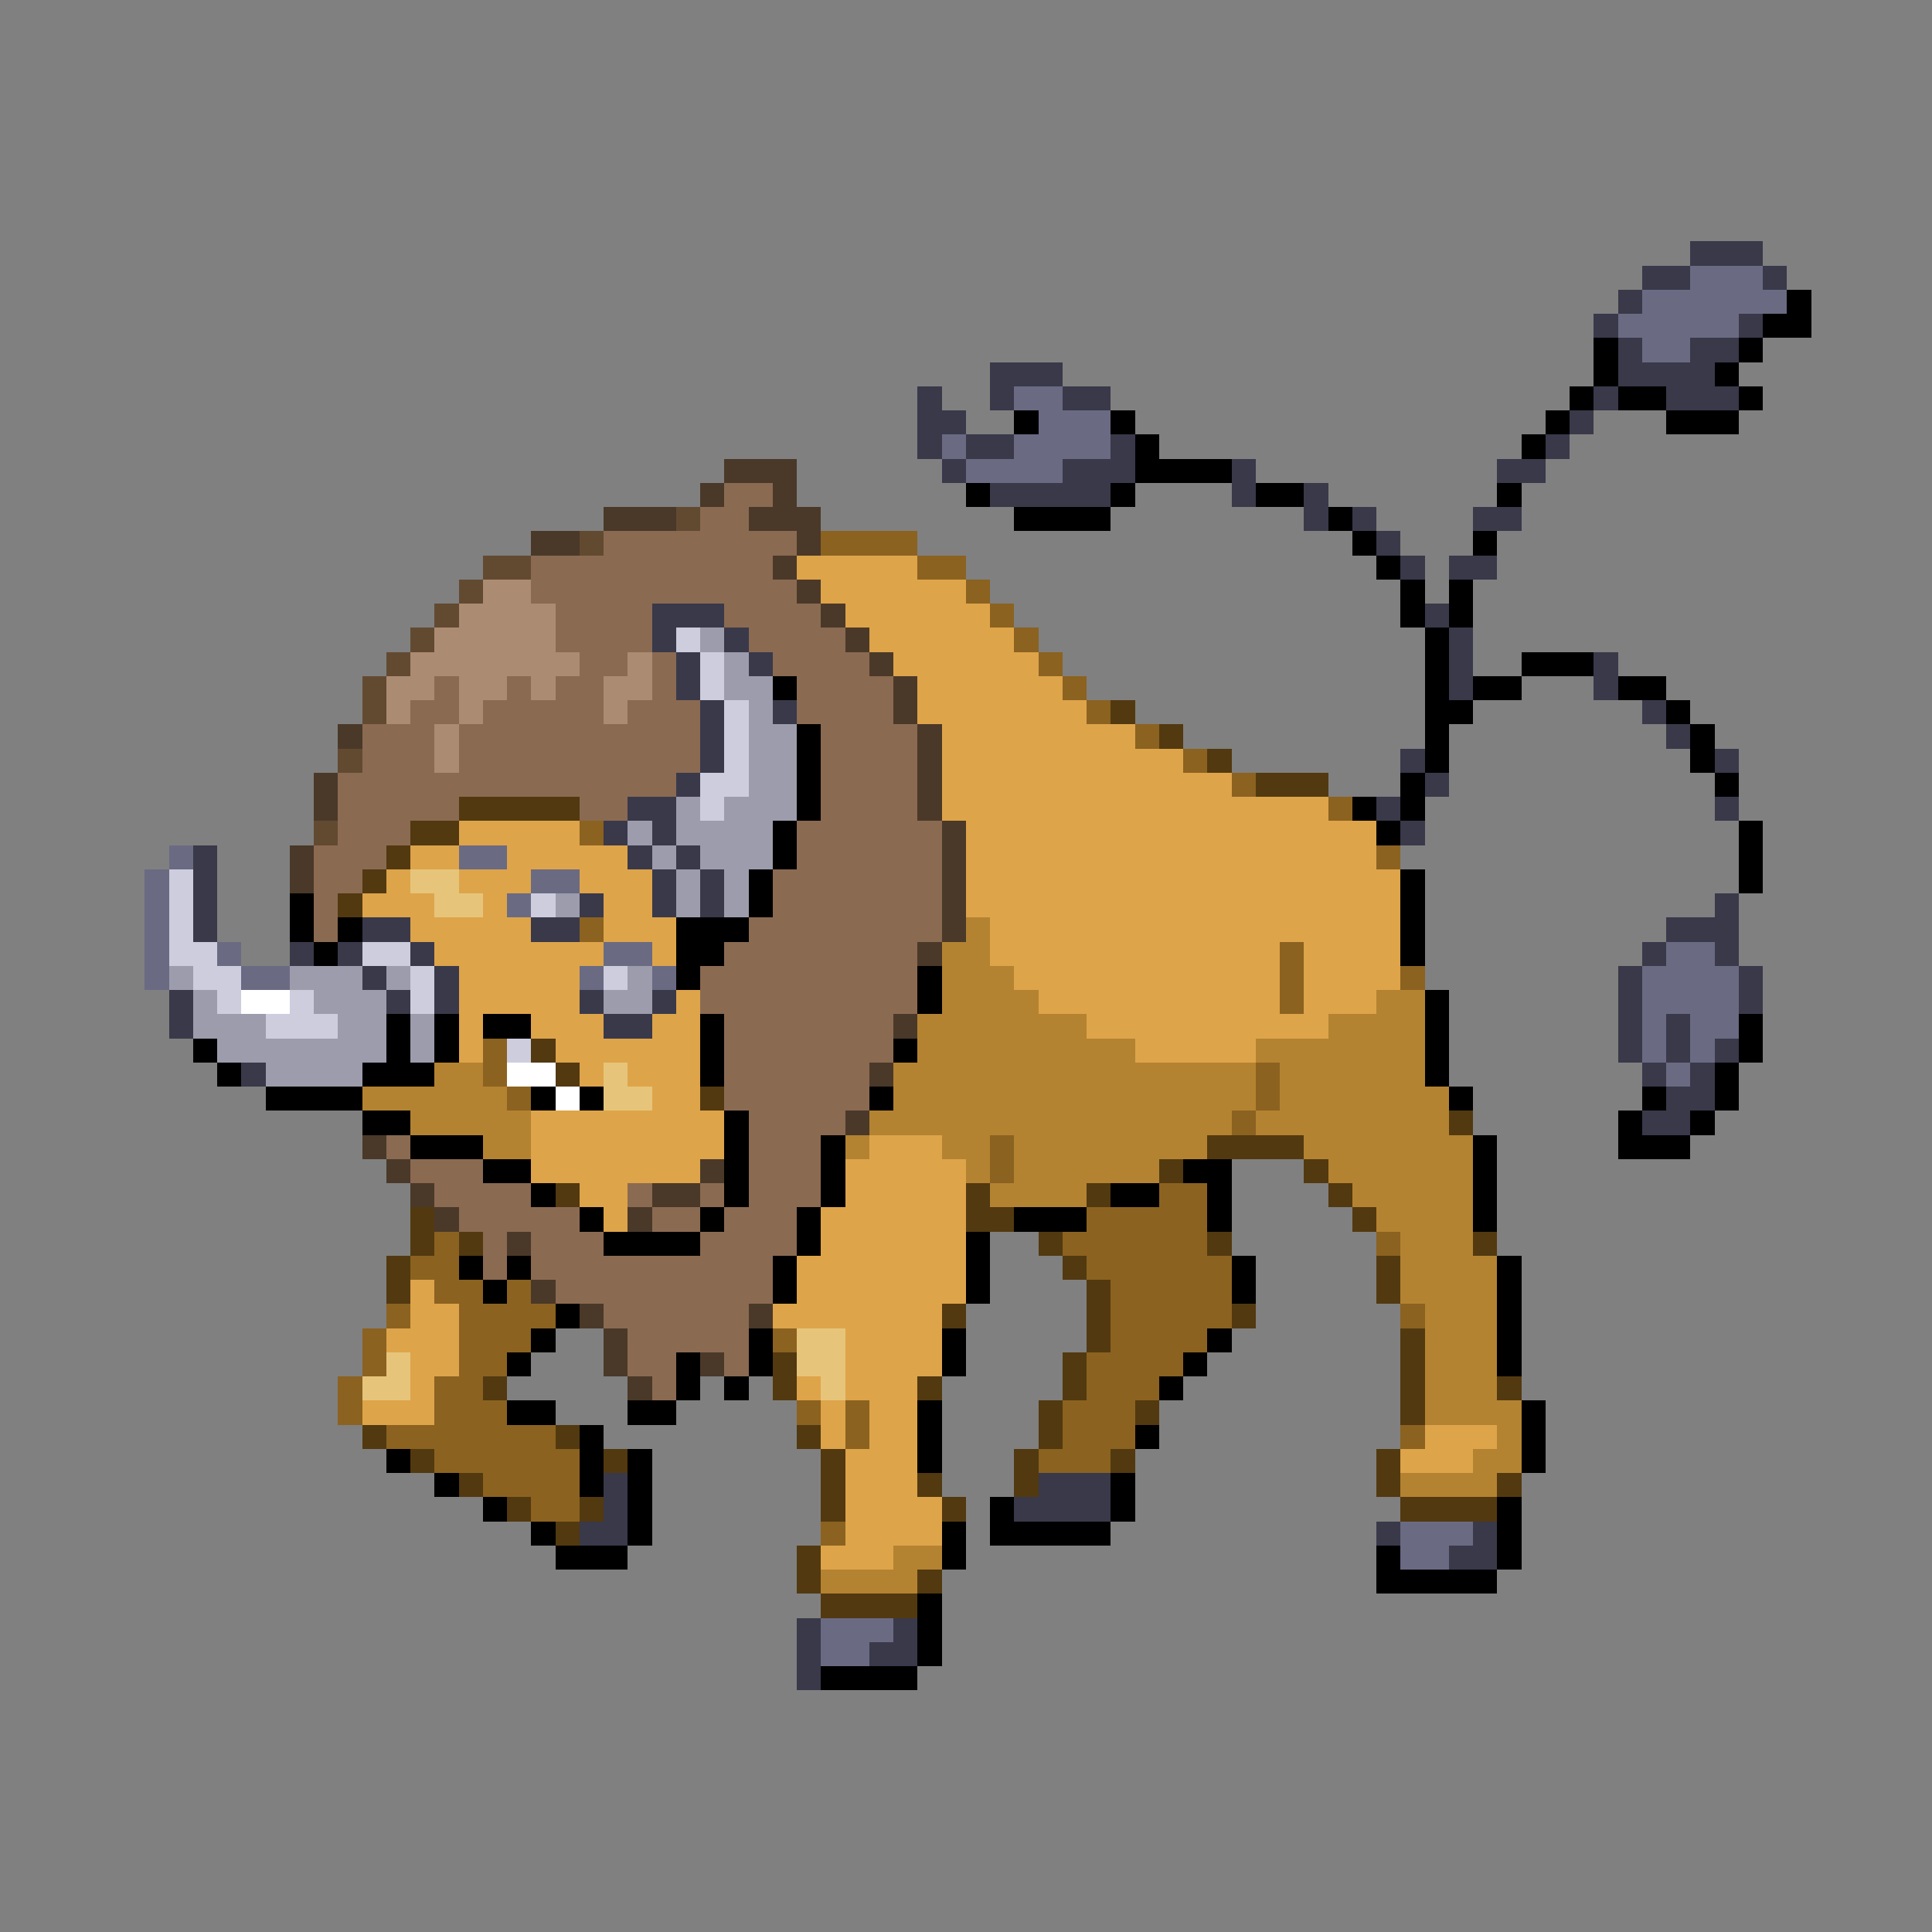 <svg xmlns="http://www.w3.org/2000/svg" viewBox="0 -0.5 80 80" shape-rendering="crispEdges">
<rect x="0" y="-0.5" width="80" height="80" fill="#808080" stroke="none"/>
<path stroke="#39394a" d="M70 10h3M68 11h2M73 11h1M67 12h1M66 13h1M72 13h1M67 14h1M70 14h2M41 15h3M67 15h4M38 16h1M41 16h1M44 16h2M66 16h1M69 16h3M38 17h2M65 17h1M38 18h1M40 18h2M46 18h1M64 18h1M39 19h1M44 19h3M51 19h1M62 19h2M41 20h5M51 20h1M54 20h1M54 21h1M56 21h1M61 21h2M57 22h1M58 23h1M60 23h2M27 25h3M59 25h1M27 26h1M30 26h1M60 26h1M28 27h1M31 27h1M60 27h1M66 27h1M28 28h1M60 28h1M66 28h1M29 29h1M32 29h1M68 29h1M29 30h1M69 30h1M29 31h1M58 31h1M71 31h1M28 32h1M59 32h1M26 33h2M57 33h1M71 33h1M25 34h1M27 34h1M58 34h1M8 35h1M26 35h1M28 35h1M8 36h1M27 36h1M29 36h1M8 37h1M24 37h1M27 37h1M29 37h1M71 37h1M8 38h1M15 38h2M22 38h2M69 38h3M12 39h1M14 39h1M17 39h1M68 39h1M71 39h1M15 40h1M18 40h1M67 40h1M72 40h1M7 41h1M16 41h1M18 41h1M24 41h1M27 41h1M67 41h1M72 41h1M7 42h1M25 42h2M67 42h1M69 42h1M67 43h1M69 43h1M71 43h1M10 44h1M68 44h1M70 44h1M69 45h2M68 46h2M25 61h1M43 61h3M25 62h1M42 62h4M24 63h2M57 63h1M61 63h1M60 64h2M33 67h1M37 67h1M33 68h1M36 68h2M33 69h1" />
<path stroke="#6a6a83" d="M70 11h3M68 12h6M67 13h5M68 14h2M42 16h2M43 17h3M39 18h1M42 18h4M40 19h4M7 35h1M19 35h2M6 36h1M22 36h2M6 37h1M21 37h1M6 38h1M6 39h1M9 39h1M25 39h2M69 39h2M6 40h1M10 40h2M24 40h1M27 40h1M68 40h4M68 41h4M68 42h1M70 42h2M68 43h1M70 43h1M69 44h1M58 63h3M58 64h2M34 67h3M34 68h2" />
<path stroke="#000000" d="M74 12h1M73 13h2M66 14h1M72 14h1M66 15h1M71 15h1M65 16h1M67 16h2M72 16h1M42 17h1M46 17h1M64 17h1M69 17h3M47 18h1M63 18h1M47 19h4M40 20h1M46 20h1M52 20h2M62 20h1M42 21h4M55 21h1M56 22h1M61 22h1M57 23h1M58 24h1M60 24h1M58 25h1M60 25h1M59 26h1M59 27h1M63 27h3M32 28h1M59 28h1M61 28h2M67 28h2M59 29h2M69 29h1M33 30h1M59 30h1M70 30h1M33 31h1M59 31h1M70 31h1M33 32h1M58 32h1M71 32h1M33 33h1M56 33h1M58 33h1M32 34h1M57 34h1M72 34h1M32 35h1M72 35h1M31 36h1M58 36h1M72 36h1M12 37h1M31 37h1M58 37h1M12 38h1M14 38h1M28 38h3M58 38h1M13 39h1M28 39h2M58 39h1M28 40h1M38 40h1M38 41h1M59 41h1M16 42h1M18 42h1M20 42h2M29 42h1M59 42h1M72 42h1M8 43h1M16 43h1M18 43h1M29 43h1M37 43h1M59 43h1M72 43h1M9 44h1M15 44h3M29 44h1M59 44h1M71 44h1M11 45h4M22 45h1M24 45h1M36 45h1M60 45h1M68 45h1M71 45h1M15 46h2M30 46h1M67 46h1M70 46h1M17 47h3M30 47h1M34 47h1M61 47h1M67 47h3M20 48h2M30 48h1M34 48h1M49 48h2M61 48h1M22 49h1M30 49h1M34 49h1M46 49h2M50 49h1M61 49h1M24 50h1M29 50h1M33 50h1M42 50h3M50 50h1M61 50h1M25 51h4M33 51h1M40 51h1M19 52h1M21 52h1M32 52h1M40 52h1M51 52h1M62 52h1M20 53h1M32 53h1M40 53h1M51 53h1M62 53h1M23 54h1M62 54h1M22 55h1M31 55h1M39 55h1M50 55h1M62 55h1M21 56h1M28 56h1M31 56h1M39 56h1M49 56h1M62 56h1M28 57h1M30 57h1M48 57h1M21 58h2M26 58h2M38 58h1M63 58h1M24 59h1M38 59h1M47 59h1M63 59h1M16 60h1M24 60h1M26 60h1M38 60h1M63 60h1M18 61h1M24 61h1M26 61h1M46 61h1M20 62h1M26 62h1M41 62h1M46 62h1M62 62h1M22 63h1M26 63h1M39 63h1M41 63h5M62 63h1M23 64h3M39 64h1M57 64h1M62 64h1M57 65h5M38 66h1M38 67h1M38 68h1M34 69h4" />
<path stroke="#4a3929" d="M30 19h3M29 20h1M32 20h1M25 21h3M31 21h3M22 22h2M33 22h1M32 23h1M33 24h1M34 25h1M35 26h1M36 27h1M37 28h1M37 29h1M14 30h1M38 30h1M38 31h1M13 32h1M38 32h1M13 33h1M38 33h1M39 34h1M12 35h1M39 35h1M12 36h1M39 36h1M39 37h1M39 38h1M38 39h1M37 42h1M36 44h1M35 46h1M15 47h1M16 48h1M29 48h1M17 49h1M27 49h2M18 50h1M26 50h1M21 51h1M22 53h1M24 54h1M31 54h1M25 55h1M25 56h1M29 56h1M26 57h1" />
<path stroke="#8b6a52" d="M30 20h2M29 21h2M25 22h8M22 23h10M22 24h11M23 25h4M30 25h4M23 26h4M31 26h4M24 27h2M27 27h1M32 27h4M18 28h1M21 28h1M23 28h2M27 28h1M33 28h4M17 29h2M20 29h5M26 29h3M33 29h4M15 30h3M19 30h10M34 30h4M15 31h3M19 31h10M34 31h4M14 32h14M34 32h4M14 33h5M24 33h2M34 33h4M14 34h3M33 34h6M13 35h3M33 35h6M13 36h2M32 36h7M13 37h1M32 37h7M13 38h1M31 38h8M30 39h8M29 40h9M29 41h9M30 42h7M30 43h7M30 44h6M30 45h6M31 46h4M16 47h1M31 47h3M17 48h3M31 48h3M18 49h4M26 49h1M29 49h1M31 49h3M19 50h5M27 50h2M30 50h3M20 51h1M22 51h3M29 51h4M20 52h1M22 52h10M23 53h9M25 54h6M26 55h5M26 56h2M30 56h1M27 57h1" />
<path stroke="#624a31" d="M28 21h1M24 22h1M20 23h2M19 24h1M18 25h1M17 26h1M16 27h1M15 28h1M15 29h1M14 31h1M13 34h1" />
<path stroke="#8b6220" d="M34 22h4M38 23h2M40 24h1M41 25h1M42 26h1M43 27h1M44 28h1M45 29h1M47 30h1M49 31h1M51 32h1M55 33h1M24 34h1M57 35h1M24 38h1M53 39h1M53 40h1M58 40h1M53 41h1M20 43h1M20 44h1M52 44h1M21 45h1M52 45h1M51 46h1M41 47h1M41 48h1M48 49h2M45 50h5M18 51h1M44 51h6M57 51h1M17 52h2M45 52h6M18 53h2M21 53h1M46 53h5M16 54h1M19 54h4M46 54h5M58 54h1M15 55h1M19 55h3M32 55h1M46 55h4M15 56h1M19 56h2M45 56h4M14 57h1M18 57h2M45 57h3M14 58h1M18 58h3M33 58h1M35 58h1M44 58h3M16 59h7M35 59h1M44 59h3M58 59h1M18 60h6M43 60h3M20 61h4M22 62h2M34 63h1" />
<path stroke="#dea44a" d="M33 23h5M34 24h6M35 25h6M36 26h6M37 27h6M38 28h6M38 29h7M39 30h8M39 31h10M39 32h12M39 33h16M19 34h5M40 34h17M17 35h2M21 35h5M40 35h17M16 36h1M19 36h3M24 36h3M40 36h18M15 37h3M20 37h1M25 37h2M40 37h18M17 38h5M25 38h3M41 38h17M18 39h7M27 39h1M41 39h12M54 39h4M19 40h5M42 40h11M54 40h4M19 41h5M28 41h1M43 41h10M54 41h3M19 42h1M22 42h3M27 42h2M45 42h10M19 43h1M23 43h6M47 43h5M24 44h1M26 44h3M27 45h2M22 46h8M22 47h8M36 47h3M22 48h7M35 48h5M24 49h2M35 49h5M25 50h1M34 50h6M34 51h6M33 52h7M17 53h1M33 53h7M17 54h2M32 54h7M16 55h3M35 55h4M17 56h2M35 56h4M17 57h1M33 57h1M35 57h3M15 58h3M34 58h1M36 58h2M34 59h1M36 59h2M59 59h3M35 60h3M58 60h3M35 61h3M35 62h4M35 63h4M34 64h3" />
<path stroke="#ac8b73" d="M20 24h2M19 25h4M18 26h5M17 27h7M26 27h1M16 28h2M19 28h2M22 28h1M25 28h2M16 29h1M19 29h1M25 29h1M18 30h1M18 31h1" />
<path stroke="#cdcdde" d="M28 26h1M29 27h1M29 28h1M30 29h1M30 30h1M30 31h1M29 32h2M29 33h1M7 36h1M7 37h1M22 37h1M7 38h1M7 39h2M15 39h2M8 40h2M17 40h1M25 40h1M9 41h1M12 41h1M17 41h1M11 42h3M21 43h1" />
<path stroke="#9c9cac" d="M29 26h1M30 27h1M30 28h2M31 29h1M31 30h2M31 31h2M31 32h2M28 33h1M30 33h3M26 34h1M28 34h4M27 35h1M29 35h3M28 36h1M30 36h1M23 37h1M28 37h1M30 37h1M7 40h1M12 40h3M16 40h1M26 40h1M8 41h1M13 41h3M25 41h2M8 42h3M14 42h2M17 42h1M9 43h7M17 43h1M11 44h4" />
<path stroke="#523910" d="M46 29h1M48 30h1M50 31h1M52 32h3M19 33h5M17 34h2M16 35h1M15 36h1M14 37h1M22 43h1M23 44h1M29 45h1M60 46h1M50 47h4M48 48h1M54 48h1M23 49h1M40 49h1M45 49h1M55 49h1M17 50h1M40 50h2M56 50h1M17 51h1M19 51h1M43 51h1M50 51h1M61 51h1M16 52h1M44 52h1M57 52h1M16 53h1M45 53h1M57 53h1M39 54h1M45 54h1M51 54h1M45 55h1M58 55h1M32 56h1M44 56h1M58 56h1M20 57h1M32 57h1M38 57h1M44 57h1M58 57h1M62 57h1M43 58h1M47 58h1M58 58h1M15 59h1M23 59h1M33 59h1M43 59h1M17 60h1M25 60h1M34 60h1M42 60h1M46 60h1M57 60h1M19 61h1M34 61h1M38 61h1M42 61h1M57 61h1M62 61h1M21 62h1M24 62h1M34 62h1M39 62h1M58 62h4M23 63h1M33 64h1M33 65h1M38 65h1M34 66h4" />
<path stroke="#e6c57b" d="M17 36h2M18 37h2M25 44h1M25 45h2M33 55h2M16 56h1M33 56h2M15 57h2M34 57h1" />
<path stroke="#b48331" d="M40 38h1M39 39h2M39 40h3M39 41h4M57 41h2M38 42h7M55 42h4M38 43h9M52 43h7M18 44h2M37 44h15M53 44h6M15 45h6M37 45h15M53 45h7M17 46h5M36 46h15M52 46h8M20 47h2M35 47h1M39 47h2M42 47h8M54 47h7M40 48h1M42 48h6M55 48h6M41 49h4M56 49h5M57 50h4M58 51h3M58 52h4M58 53h4M59 54h3M59 55h3M59 56h3M59 57h3M59 58h4M62 59h1M61 60h2M58 61h4M37 64h2M34 65h4" />
<path stroke="#ffffff" d="M10 41h2M21 44h2M23 45h1" />
</svg>
